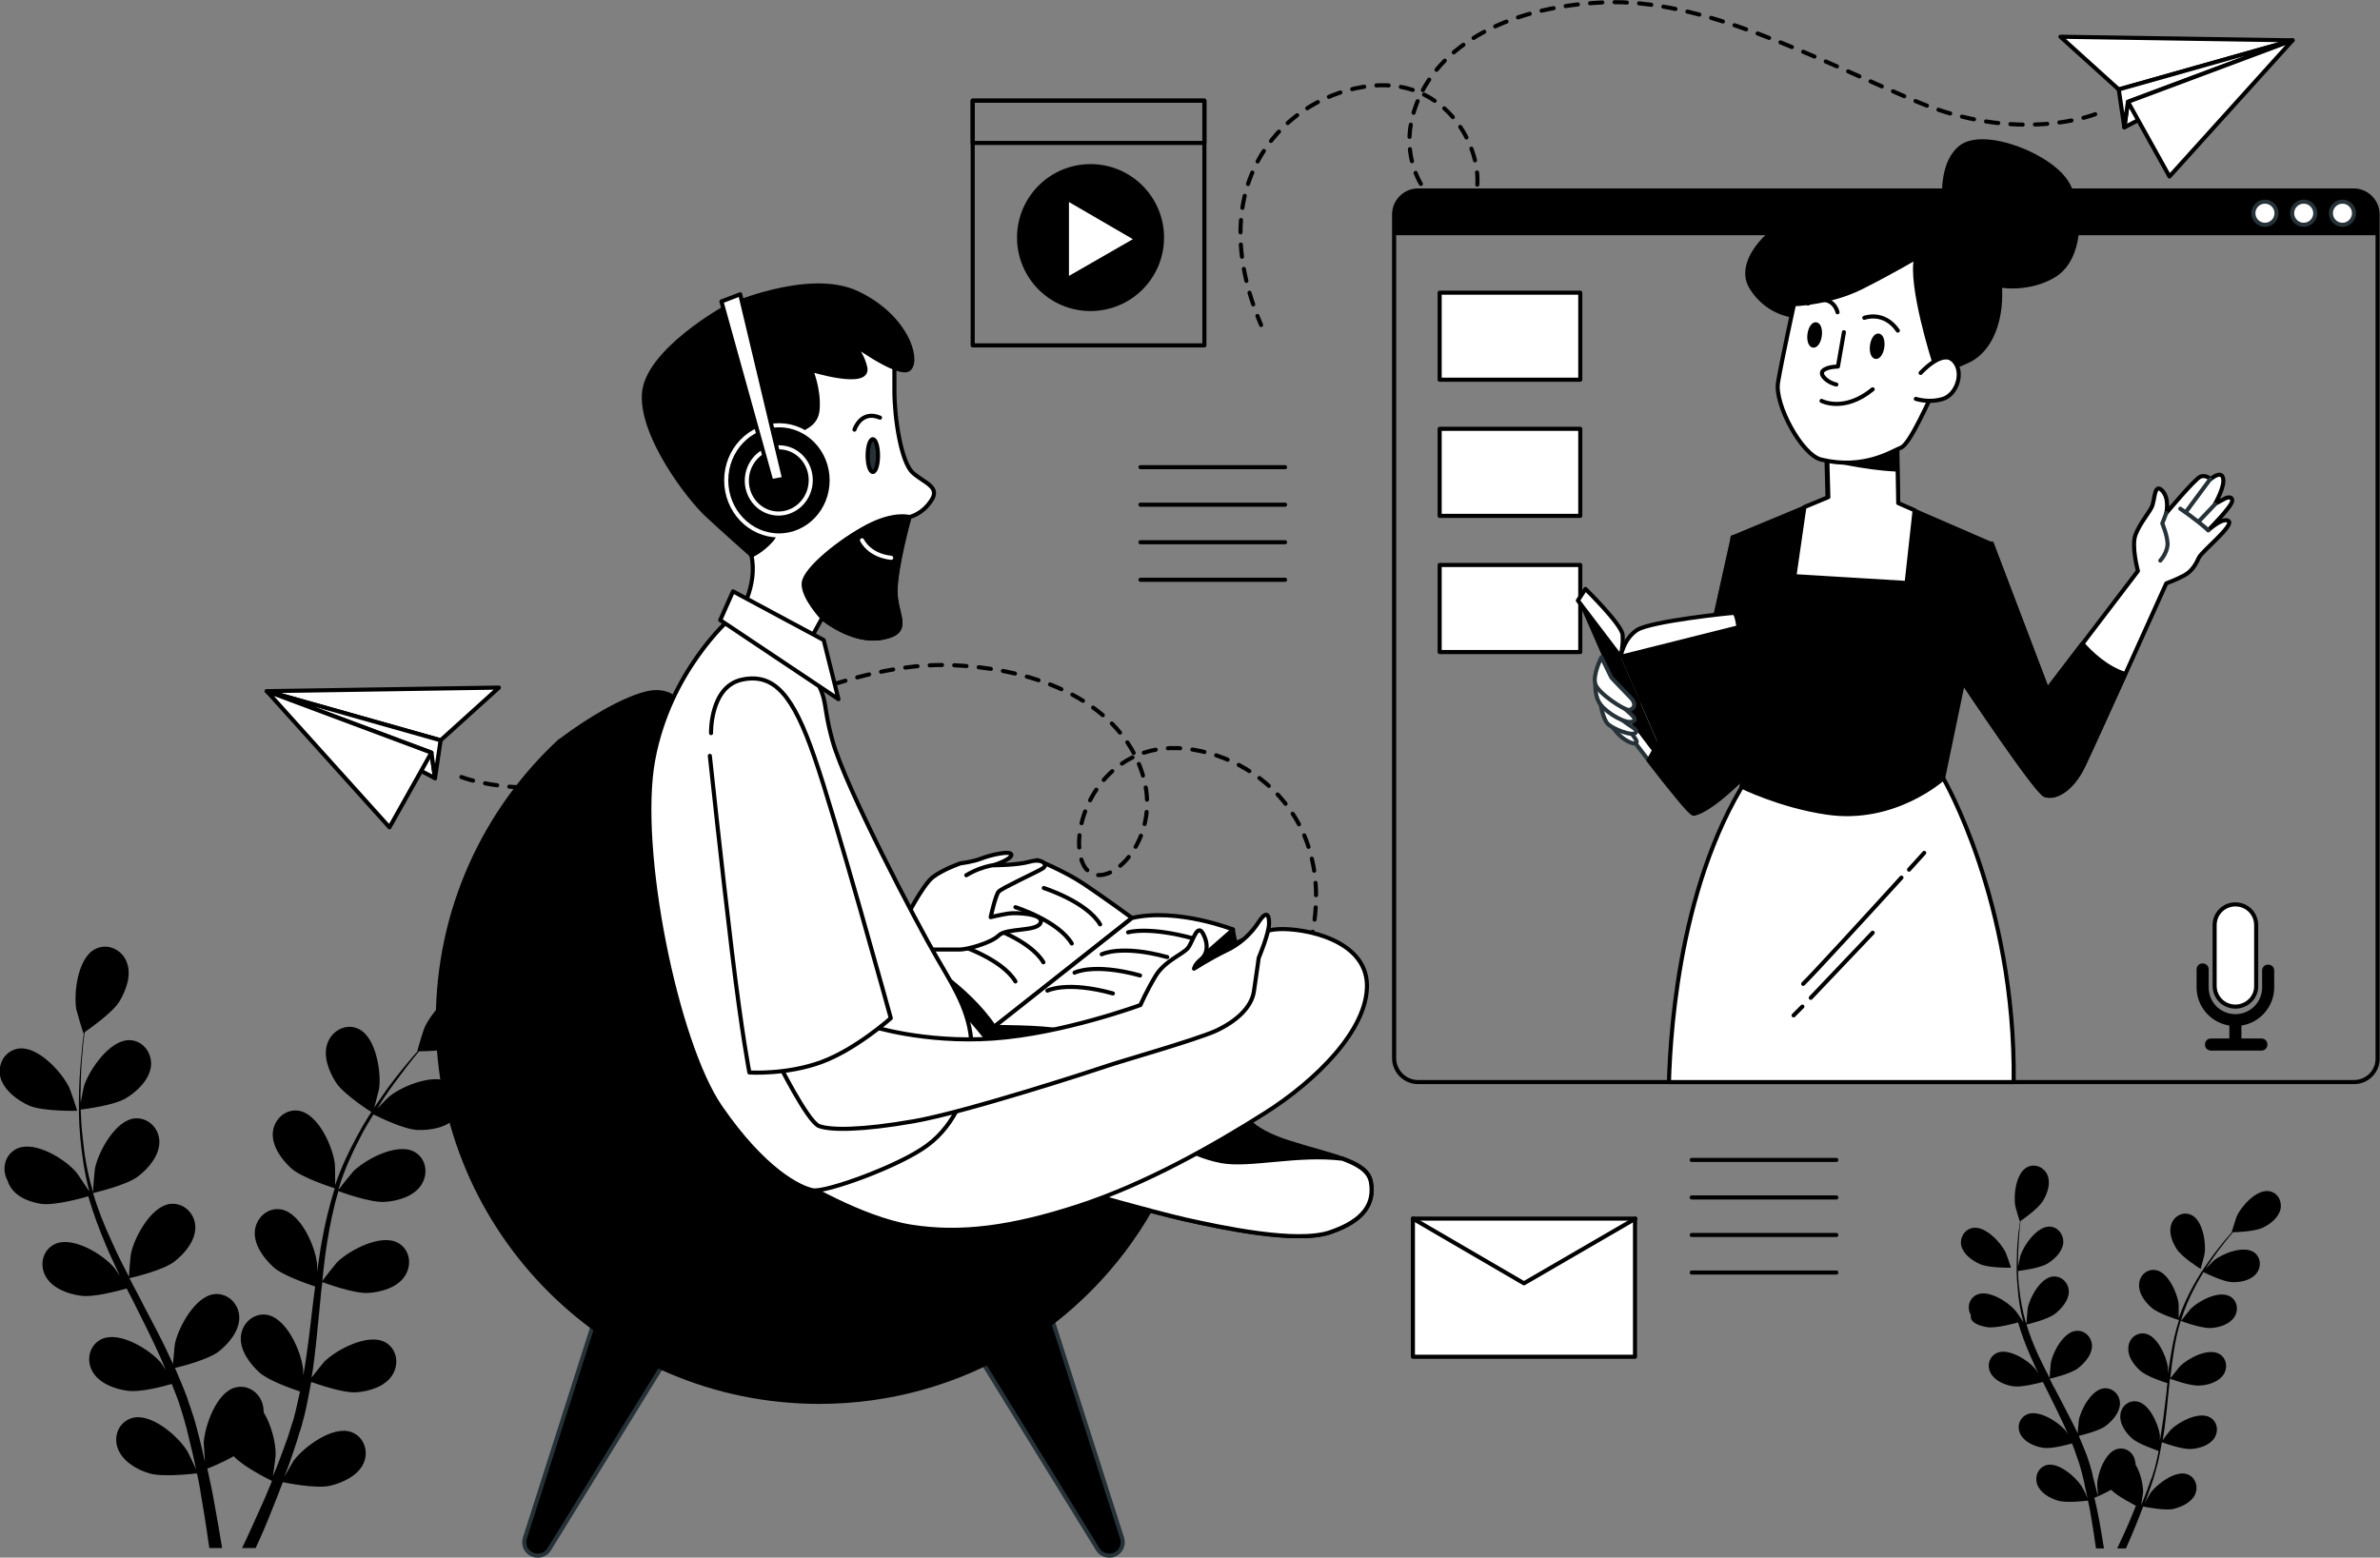 <svg width="582" height="381" viewBox="0 0 582 381" fill="none" xmlns="http://www.w3.org/2000/svg">
<rect x="0" y="0" width="582" height="381" fill="#808080" stroke="none"/>
<g clip-path="url(#clip0_1_283)">
<path d="M65.253 169.063L107.745 181.076L122.007 168.184L65.253 169.063Z" fill="white" stroke="black" stroke-miterlimit="10" stroke-linecap="round" stroke-linejoin="round"/>
<path d="M106.378 190.354L71.504 172.09L105.499 184.103L106.378 190.354Z" fill="white" stroke="black" stroke-miterlimit="10" stroke-linecap="round" stroke-linejoin="round"/>
<path d="M107.745 181.076L106.378 190.354L105.498 184.103L65.253 169.062L107.745 181.076Z" fill="white" stroke="black" stroke-miterlimit="10" stroke-linecap="round" stroke-linejoin="round"/>
<path d="M105.498 184.103L95.242 202.367L65.253 169.062L105.498 184.103Z" fill="white" stroke="black" stroke-miterlimit="10" stroke-linecap="round" stroke-linejoin="round"/>
<path d="M112.825 190.061C112.825 190.061 131.58 197.581 156.782 186.838C181.985 176.094 208.848 161.639 233.074 162.714C257.201 163.788 275.468 173.946 279.766 190.647C284.064 207.25 268.533 220.142 264.723 211.059C261.011 201.976 269.51 180.978 289.925 183.126C310.341 185.275 331.832 206.176 316.789 241.629" stroke="black" stroke-miterlimit="10" stroke-linecap="round" stroke-linejoin="round" stroke-dasharray="3 3"/>
<path d="M145.549 322.4L128.356 376.215C127.673 378.363 129.236 380.512 131.482 380.512C132.655 380.512 133.729 379.926 134.315 378.949L163.132 332.167L145.549 322.4Z" fill="black" stroke="#263238" stroke-miterlimit="10" stroke-linecap="round" stroke-linejoin="round"/>
<path d="M257.201 322.4L274.394 376.215C275.078 378.363 273.515 380.512 271.268 380.512C270.096 380.512 269.021 379.926 268.435 378.949L239.618 332.167L257.201 322.4Z" fill="black" stroke="#263238" stroke-miterlimit="10" stroke-linecap="round" stroke-linejoin="round"/>
<path d="M275.761 290.951C270.486 290.463 262.867 294.272 257.006 294.37C249.973 294.467 243.233 293.002 237.469 288.9C226.626 281.087 218.519 269.269 210.997 258.428C191.949 231.081 169.481 174.922 169.481 174.922C169.384 174.629 169.286 174.336 169.188 174.043C164.304 168.281 161.081 167.5 153.852 170.527C145.549 173.946 136.757 180.783 136.757 180.783V180.685C118.197 197.777 106.573 222.389 106.573 249.638C106.573 301.402 148.577 343.399 200.349 343.399C235.223 343.399 265.7 324.353 281.818 296.03C281.329 292.612 278.594 291.244 275.761 290.951Z" fill="black"/>
<path d="M560.607 9.864L518.115 21.877L503.853 8.985L560.607 9.864Z" fill="white" stroke="black" stroke-miterlimit="10" stroke-linecap="round" stroke-linejoin="round"/>
<path d="M519.482 31.155L554.356 12.892L520.362 24.905L519.482 31.155Z" fill="white" stroke="black" stroke-miterlimit="10" stroke-linecap="round" stroke-linejoin="round"/>
<path d="M518.115 21.877L519.482 31.156L520.362 24.905L560.607 9.864L518.115 21.877Z" fill="white" stroke="black" stroke-miterlimit="10" stroke-linecap="round" stroke-linejoin="round"/>
<path d="M520.362 24.905L530.521 43.169L560.607 9.864L520.362 24.905Z" fill="white" stroke="black" stroke-miterlimit="10" stroke-linecap="round" stroke-linejoin="round"/>
<path d="M512.351 27.933C512.351 27.933 493.596 35.453 468.394 24.71C443.191 13.966 416.328 -0.488 392.103 0.586C367.975 1.66 349.708 11.818 345.41 28.519C341.112 45.122 356.643 58.014 360.453 48.931C364.165 39.848 355.667 18.85 335.251 20.998C314.835 23.147 293.344 44.048 308.388 79.501" stroke="black" stroke-miterlimit="10" stroke-linecap="round" stroke-linejoin="round" stroke-dasharray="3 3"/>
<path d="M303.797 271.906C303.797 271.906 304.676 276.203 315.421 279.524C326.166 282.942 334.469 284.017 335.251 289.193C336.13 294.272 333.59 298.569 325.287 301.401C317.082 304.234 298.619 300.229 289.828 298.276C281.036 296.323 264.332 291.439 264.332 291.439C264.332 291.439 300.378 276.203 303.797 271.906Z" fill="black" stroke="black" stroke-miterlimit="10" stroke-linecap="round" stroke-linejoin="round"/>
<path d="M335.251 289.193C334.762 286.458 332.223 284.896 328.315 283.431C317.375 282.063 305.555 285.286 298.717 284.017C294.126 283.138 290.902 281.477 288.949 280.305C277.715 285.677 264.332 291.439 264.332 291.439C264.332 291.439 281.036 296.225 289.828 298.276C298.619 300.229 317.082 304.234 325.287 301.401C333.59 298.569 336.13 294.369 335.251 289.193Z" fill="white" stroke="black" stroke-miterlimit="10" stroke-linecap="round" stroke-linejoin="round"/>
<path d="M195.172 288.705C195.172 288.705 210.509 298.081 222.719 300.034C234.93 301.988 247.433 300.327 263.844 294.955C280.255 289.584 296.763 280.208 309.267 272.297C321.77 264.386 334.469 251.884 334.274 240.848C333.981 229.811 318.938 226.979 312.686 227.272C306.434 227.565 302.429 231.765 286.311 236.648C270.193 241.434 249.191 242.02 240.107 240.359C231.022 238.699 221.058 237.234 221.058 237.234C221.058 237.234 226.431 248.857 223.012 260.772C219.593 272.687 213.341 278.059 209.727 279.524C205.917 280.696 195.172 288.705 195.172 288.705Z" fill="white" stroke="black" stroke-miterlimit="10" stroke-linecap="round" stroke-linejoin="round"/>
<path d="M224.087 234.206V237.331C224.087 237.331 228.092 241.043 232.585 244.656C237.079 248.368 242.256 255.4 242.256 255.4C242.256 255.4 252.22 255.107 259.253 255.693C266.384 256.279 272.831 258.525 272.831 258.525L302.331 231.862L301.452 227.369L278.79 229.616L253.294 216.528L231.413 234.401L224.087 234.206Z" fill="black" stroke="black" stroke-miterlimit="10" stroke-linecap="round" stroke-linejoin="round"/>
<path d="M276.836 224.537C276.836 224.537 270.291 219.751 265.211 216.333C260.132 212.914 253.587 210.375 253.587 210.375L224.087 234.206C224.087 234.206 236.297 241.043 243.135 251.2L276.836 224.537Z" fill="white" stroke="black" stroke-miterlimit="10" stroke-linecap="round" stroke-linejoin="round"/>
<path d="M276.836 224.536L243.037 251.199C243.037 251.199 254.955 251.199 258.96 252.078C262.965 252.957 271.463 253.739 271.463 253.739L301.55 227.369C301.55 227.369 287.874 221.997 276.836 224.536Z" fill="white" stroke="black" stroke-miterlimit="10" stroke-linecap="round" stroke-linejoin="round"/>
<path d="M255.248 217.212C255.248 217.212 265.7 220.533 269.021 226.1" stroke="black" stroke-miterlimit="10" stroke-linecap="round" stroke-linejoin="round"/>
<path d="M248.312 221.899C248.312 221.899 258.764 225.22 262.086 230.787" stroke="black" stroke-miterlimit="10" stroke-linecap="round" stroke-linejoin="round"/>
<path d="M241.377 226.49C241.377 226.49 251.829 229.811 255.15 235.378" stroke="black" stroke-miterlimit="10" stroke-linecap="round" stroke-linejoin="round"/>
<path d="M234.539 231.178C234.539 231.178 244.991 234.498 248.312 240.065" stroke="black" stroke-miterlimit="10" stroke-linecap="round" stroke-linejoin="round"/>
<path d="M275.859 228.053C275.859 228.053 280.743 226.49 292.075 229.615" stroke="black" stroke-miterlimit="10" stroke-linecap="round" stroke-linejoin="round"/>
<path d="M269.412 233.424C269.412 233.424 274.101 230.983 285.432 234.108" stroke="black" stroke-miterlimit="10" stroke-linecap="round" stroke-linejoin="round"/>
<path d="M262.769 237.918C262.769 237.918 267.458 235.476 278.79 238.601" stroke="black" stroke-miterlimit="10" stroke-linecap="round" stroke-linejoin="round"/>
<path d="M256.127 242.312C256.127 242.312 260.816 239.87 272.147 242.996" stroke="black" stroke-miterlimit="10" stroke-linecap="round" stroke-linejoin="round"/>
<path d="M226.626 232.253C226.626 232.253 233.464 232.253 234.832 232.253C236.297 232.253 242.158 230.788 244.209 228.834C246.163 226.881 253.587 227.955 254.466 225.709C255.345 223.463 248.508 223.17 246.554 223.463C244.6 223.756 242.256 224.342 242.256 224.342C242.256 224.342 243.428 218.97 244.209 218.091C244.991 217.212 253.587 213.305 254.955 212.426C256.42 211.547 254.955 209.887 251.829 210.766C248.703 211.645 243.037 211.645 243.037 211.645C243.037 211.645 247.335 210.18 247.335 209.105C247.335 207.933 242.256 209.105 240.009 209.984C237.762 210.863 234.93 211.156 234.93 211.156C234.93 211.156 230.631 212.621 228.092 214.575C225.552 216.528 220.961 225.611 220.961 225.611L226.626 232.253Z" fill="white" stroke="black" stroke-miterlimit="10" stroke-linecap="round" stroke-linejoin="round"/>
<path d="M244.503 211.449C244.503 211.449 240.693 211.449 236.297 214.086" stroke="black" stroke-miterlimit="10" stroke-linecap="round" stroke-linejoin="round"/>
<path d="M218.714 87.901C218.714 87.901 218.714 88.78 218.714 95.519C218.714 102.355 220.375 113.099 223.207 115.638C226.04 118.177 230.045 119.056 227.701 122.475C225.454 125.893 222.328 126.479 222.328 126.479C222.328 126.479 218.909 138.688 218.909 144.645C218.909 150.603 223.207 154.607 215.783 155.975C208.457 157.44 201.033 151.189 201.033 151.189L196.54 159.393L180.617 150.603C180.617 150.603 185.404 143.278 183.743 135.855C182.083 128.433 171.24 116.322 170.458 110.657C169.579 104.992 165.672 93.37 178.664 85.947C191.753 78.622 195.661 77.157 202.498 77.157C209.336 77.157 218.128 83.603 218.714 87.901Z" fill="white" stroke="black" stroke-miterlimit="10" stroke-linecap="round" stroke-linejoin="round"/>
<path d="M177.589 75.106C177.589 75.106 158.052 85.85 157.466 96.398C156.88 106.848 168.505 121.889 172.803 125.893C177.101 129.898 183.841 135.855 183.841 135.855C183.841 135.855 186.381 134.683 188.627 132.144C190.874 129.605 190.874 123.94 189.213 121.401C187.553 118.861 184.134 113.489 186.381 111.731C188.627 110.071 191.46 108.899 193.512 111.438C195.465 113.978 196.051 117.396 196.051 117.396C196.051 117.396 199.177 114.857 198.884 112.903C198.591 110.95 195.465 107.825 195.465 106.067C195.465 104.406 199.763 104.602 199.959 99.816C200.252 95.03 198.298 90.44 198.298 90.44C198.298 90.44 212.755 94.933 211.583 89.854C210.411 84.775 206.504 82.529 206.504 82.529C206.504 82.529 220.082 92.784 222.426 90.147C224.673 87.608 221.547 77.353 209.629 71.688C197.712 66.023 177.589 75.106 177.589 75.106Z" fill="black" stroke="black" stroke-miterlimit="10" stroke-linecap="round" stroke-linejoin="round"/>
<path d="M213.439 115.443C214.14 115.443 214.709 113.65 214.709 111.439C214.709 109.227 214.14 107.435 213.439 107.435C212.738 107.435 212.169 109.227 212.169 111.439C212.169 113.65 212.738 115.443 213.439 115.443Z" fill="#263238" stroke="black" stroke-miterlimit="10"/>
<path d="M215.881 155.975C223.207 154.51 219.007 150.603 219.007 144.645C219.007 138.688 222.426 126.479 222.426 126.479C222.426 126.479 218.714 125.307 212.169 128.725C205.624 132.144 196.833 139.176 196.54 142.594C196.247 146.013 201.033 151.091 201.033 151.091C201.033 151.091 201.131 151.189 201.326 151.287C202.792 152.459 209.336 157.244 215.881 155.975Z" fill="black" stroke="black" stroke-miterlimit="10" stroke-linecap="round" stroke-linejoin="round"/>
<path d="M210.802 132.144C210.802 132.144 212.462 135.855 217.933 136.441" stroke="white" stroke-miterlimit="10" stroke-linecap="round" stroke-linejoin="round"/>
<path d="M208.946 105.09C208.946 105.09 210.509 100.207 215.197 102.16" stroke="black" stroke-miterlimit="10" stroke-linecap="round" stroke-linejoin="round"/>
<path d="M196.931 118.666C196.931 118.666 194.684 111.145 192.242 109.778C189.8 108.411 184.427 111.145 184.427 115.345C184.427 119.545 189.311 126.87 191.949 128.237C194.586 129.604 196.442 127.749 196.442 127.749" fill="white"/>
<path d="M196.931 118.666C196.931 118.666 194.684 111.145 192.242 109.778C189.8 108.411 184.427 111.145 184.427 115.345C184.427 119.545 189.311 126.87 191.949 128.237C194.586 129.604 196.442 127.749 196.442 127.749" stroke="black" stroke-miterlimit="10" stroke-linecap="round" stroke-linejoin="round"/>
<path d="M190.483 130.972C197.605 130.972 203.378 124.937 203.378 117.494C203.378 110.05 197.605 104.016 190.483 104.016C183.362 104.016 177.589 110.05 177.589 117.494C177.589 124.937 183.362 130.972 190.483 130.972Z" fill="black" stroke="white" stroke-miterlimit="10"/>
<path d="M198.208 118.375C198.7 113.926 195.621 109.934 191.332 109.46C187.042 108.985 183.166 112.208 182.674 116.658C182.182 121.108 185.26 125.099 189.55 125.574C193.839 126.048 197.716 122.825 198.208 118.375Z" fill="black" stroke="white" stroke-miterlimit="10" stroke-linecap="round" stroke-linejoin="round"/>
<path d="M188.627 117.689L176.417 73.739L181.008 71.981L191.753 117.103L188.627 117.689Z" fill="white" stroke="black" stroke-miterlimit="10" stroke-linecap="round" stroke-linejoin="round"/>
<path d="M178.468 151.384C178.468 151.384 163.718 164.179 159.713 185.958C155.708 207.738 165.379 255.107 176.124 270.734C186.869 286.36 195.661 290.56 198.786 291.146C201.912 291.732 220.082 285.188 226.822 280.11C233.66 275.031 237.274 266.241 237.567 257.451C237.86 248.661 233.855 242.41 229.068 234.206C224.282 226.002 206.699 192.502 203.573 181.173C200.447 169.843 203.573 171.797 195.661 160.174C187.748 148.552 178.468 151.384 178.468 151.384Z" fill="white" stroke="black" stroke-miterlimit="10" stroke-linecap="round" stroke-linejoin="round"/>
<path d="M212.755 250.908C212.755 250.908 225.845 255.205 242.842 254.033C259.839 252.861 278.887 245.829 278.887 245.829C278.887 245.829 280.352 242.411 282.599 238.699C284.846 234.988 289.437 233.328 290.512 231.863C291.684 230.398 292.758 225.612 294.224 228.444C295.689 231.277 295.103 233.523 293.637 234.695C292.172 235.867 291.977 236.941 291.977 236.941C291.977 236.941 295.982 234.402 299.596 232.644C303.308 230.984 306.141 228.151 307.802 225.514C309.462 222.975 310.341 223.268 310.341 225.807C310.341 228.347 307.802 234.304 307.802 234.304C307.802 234.304 307.216 238.602 306.629 242.508C306.043 246.415 302.331 249.833 297.252 252.178C292.172 254.424 274.296 259.503 270.877 260.675C267.458 261.847 236.297 272.004 223.501 274.25C210.704 276.497 203.085 276.497 200.252 275.422C197.419 274.25 189.995 259.307 189.995 259.307C189.995 259.307 205.917 257.745 212.755 250.908Z" fill="white" stroke="black" stroke-miterlimit="10" stroke-linecap="round" stroke-linejoin="round"/>
<path d="M173.584 184.884C173.584 184.884 176.417 211.548 178.957 232.546C181.496 253.544 183.255 262.335 183.255 262.335C183.255 262.335 192.339 262.921 200.838 259.795C209.336 256.67 217.835 249.052 217.835 249.052C217.835 249.052 204.257 199.73 199.08 184.982C194 170.234 189.409 164.57 181.496 166.23C173.584 167.89 173.877 179.317 173.877 179.317" fill="white"/>
<path d="M173.584 184.884C173.584 184.884 176.417 211.548 178.957 232.546C181.496 253.544 183.255 262.335 183.255 262.335C183.255 262.335 192.339 262.921 200.838 259.795C209.336 256.67 217.835 249.052 217.835 249.052C217.835 249.052 204.257 199.73 199.08 184.982C194 170.234 189.409 164.57 181.496 166.23C173.584 167.89 173.877 179.317 173.877 179.317" stroke="black" stroke-miterlimit="10" stroke-linecap="round" stroke-linejoin="round"/>
<path d="M179.25 144.646L201.424 156.561L205.038 171.016L176.124 151.678L179.25 144.646Z" fill="white" stroke="black" stroke-miterlimit="10" stroke-linecap="round" stroke-linejoin="round"/>
<path d="M7.131 270.441C10.55 271.906 18.853 271.711 18.853 271.711C18.951 271.711 17.095 266.241 16.899 265.948C15.043 262.139 9.28 255.888 4.591 256.474C1.172 256.963 -0.684 260.283 0.098 263.506C0.977 266.73 4.298 269.171 7.131 270.441Z" fill="black"/>
<path d="M10.061 294.467C13.578 294.956 21.002 292.807 21.588 292.612C22.76 296.714 24.323 300.913 26.082 305.015C27.058 307.359 28.231 309.703 29.305 312.047C28.621 311.071 28.035 310.192 27.938 310.094C25.202 306.871 17.974 302.378 13.578 304.234C10.452 305.601 9.573 309.313 11.136 312.145C12.699 315.075 16.606 316.54 19.732 316.931C22.858 317.419 29.207 315.661 30.966 315.173C31.454 316.052 31.845 316.931 32.333 317.81C34.482 322.107 36.631 326.307 38.585 330.604C39.269 332.069 39.953 333.632 40.539 335.097C39.953 334.218 39.464 333.436 39.367 333.339C36.631 330.116 29.403 325.623 25.007 327.479C21.881 328.846 21.002 332.557 22.565 335.39C24.128 338.32 28.035 339.785 31.161 340.176C34.189 340.664 40.05 339.101 42.004 338.515C42.59 340.078 43.274 341.641 43.762 343.106C44.055 344.18 44.446 345.157 44.739 346.231C45.032 347.305 45.325 348.38 45.618 349.356C46.107 351.407 46.595 353.458 47.084 355.412C47.377 356.779 47.67 358.146 47.963 359.416C47.279 357.951 45.911 355.021 45.716 354.826C43.469 351.212 37.022 345.645 32.431 346.817C29.11 347.696 27.645 351.212 28.817 354.337C29.989 357.463 33.505 359.514 36.534 360.393C39.855 361.369 47.181 360.49 48.158 360.393C48.647 362.541 49.037 364.69 49.33 366.741C50.112 371.234 50.698 375.238 51.186 378.656H54.312C53.726 375.14 53.042 370.941 52.163 366.253C51.772 364.006 51.186 361.662 50.698 359.221C51.284 359.025 54.41 357.756 57.145 356.193C59.587 358.83 65.741 361.858 66.523 362.248C65.644 364.299 64.862 366.35 63.983 368.206C62.225 372.113 60.662 375.629 59.196 378.656H62.518C63.788 375.922 65.155 372.796 66.523 369.28C67.402 367.132 68.281 364.885 69.16 362.541C70.039 362.737 77.365 364.202 80.687 363.42C83.715 362.737 87.525 360.979 88.892 357.951C90.26 355.021 88.99 351.31 85.766 350.235C81.273 348.77 74.435 353.849 71.895 357.17C71.7 357.365 70.43 359.709 69.551 361.174C69.942 360.197 70.235 359.318 70.625 358.342C71.309 356.388 71.993 354.435 72.677 352.286C72.97 351.212 73.263 350.235 73.654 349.161C73.947 348.087 74.24 347.012 74.533 345.84C75.119 343.301 75.607 340.664 76.096 338.027C77.756 338.613 83.91 340.762 87.036 340.566C90.162 340.371 94.167 339.199 95.925 336.366C97.684 333.632 97.098 329.823 94.07 328.26C89.869 326.111 82.347 330.116 79.319 333.046C79.124 333.241 77.268 335.585 76.193 336.953C76.486 335.39 76.682 333.729 76.877 332.167C77.463 327.479 77.854 322.693 78.342 318.005C78.44 316.54 78.635 315.075 78.831 313.61C79.417 313.805 86.645 316.54 90.162 316.247C93.288 316.052 97.293 314.88 99.051 312.047C100.81 309.313 100.224 305.504 97.195 303.941C92.995 301.792 85.473 305.797 82.445 308.727C82.25 308.922 79.515 312.34 78.831 313.317C79.124 310.094 79.515 306.969 80.003 303.843C80.687 299.546 81.566 295.346 82.738 291.342C83.031 291.44 90.553 294.272 94.167 293.979C97.293 293.784 101.298 292.612 103.056 289.779C104.815 287.045 104.229 283.236 101.2 281.673C97 279.524 89.478 283.529 86.45 286.459C86.255 286.654 83.227 290.365 82.738 291.049C82.836 290.854 82.836 290.561 82.933 290.365C84.203 286.166 86.059 282.161 87.915 278.547C88.99 276.399 90.162 274.445 91.334 272.59C92.702 273.273 98.856 276.301 102.177 276.399C105.303 276.496 109.406 275.813 111.457 273.273C113.509 270.734 113.313 266.925 110.48 264.972C106.573 262.335 98.661 265.46 95.339 268.097C95.144 268.195 93.483 269.855 92.311 271.125C92.8 270.246 93.386 269.367 93.874 268.585C95.828 265.655 97.879 263.018 99.638 260.674C100.614 259.405 101.591 258.233 102.47 257.158C104.131 257.158 110.773 256.963 113.704 255.596C116.537 254.228 119.858 251.787 120.542 248.466C121.226 245.243 119.272 241.922 115.853 241.532C111.164 241.043 105.596 247.489 103.838 251.298C103.642 251.591 101.982 257.061 102.08 257.061H102.177C101.298 258.037 100.321 259.209 99.344 260.381C97.488 262.628 95.437 265.167 93.386 268.195C91.334 271.125 89.185 274.348 87.232 278.059C85.278 281.673 83.422 285.58 81.957 289.877C81.957 289.877 81.957 289.975 81.957 290.072C81.957 288.705 81.957 284.798 81.859 284.505C81.273 280.305 77.854 272.59 73.165 271.711C69.844 271.125 67.011 273.762 66.718 276.985C66.425 280.306 68.867 283.626 71.212 285.775C73.849 288.119 81.273 290.463 81.859 290.658C80.589 294.76 79.515 299.058 78.733 303.453C78.245 305.992 77.952 308.531 77.561 311.071C77.561 309.899 77.561 308.824 77.463 308.629C76.877 304.429 73.458 296.714 68.769 295.835C65.448 295.249 62.615 297.886 62.322 301.109C62.029 304.429 64.471 307.75 66.816 309.899C69.16 312.047 75.412 314.098 77.073 314.684C76.975 315.661 76.779 316.638 76.682 317.614C76.096 322.4 75.607 327.088 74.923 331.678C74.728 333.339 74.435 334.901 74.142 336.464C74.142 335.39 74.142 334.511 74.044 334.413C73.458 330.213 70.039 322.498 65.35 321.619C62.029 321.033 59.196 323.67 58.903 326.893C58.61 330.213 61.052 333.534 63.397 335.683C65.644 337.734 71.407 339.687 73.361 340.371C72.97 342.031 72.677 343.594 72.286 345.157C71.993 346.231 71.798 347.305 71.407 348.282C71.114 349.356 70.723 350.333 70.43 351.407C69.746 353.361 68.965 355.412 68.281 357.267C67.793 358.537 67.304 359.807 66.718 361.076C67.011 359.416 67.402 356.291 67.402 355.998C67.499 353.165 66.425 348.673 64.471 345.45C64.471 345.059 64.471 344.668 64.374 344.18C63.885 340.957 60.857 338.515 57.536 339.394C52.945 340.566 50.112 348.673 49.819 352.872C49.819 353.165 50.014 355.802 50.112 357.56C49.916 356.584 49.623 355.607 49.428 354.533C48.94 352.482 48.451 350.528 47.865 348.38C47.572 347.305 47.279 346.329 46.888 345.254C46.595 344.18 46.107 343.106 45.814 342.031C44.934 339.59 43.86 337.148 42.785 334.608C44.544 334.218 50.796 332.557 53.335 330.702C55.875 328.748 58.513 325.623 58.513 322.302C58.513 319.079 55.875 316.247 52.456 316.54C47.767 317.028 43.665 324.549 42.785 328.651C42.688 328.944 42.492 331.971 42.297 333.632C41.613 332.167 40.929 330.702 40.246 329.237C38.194 325.037 35.85 320.837 33.701 316.54C33.017 315.27 32.333 314.001 31.649 312.633C32.236 312.536 39.757 310.778 42.59 308.629C45.13 306.676 47.767 303.55 47.767 300.23C47.767 297.007 45.13 294.174 41.711 294.467C37.022 294.956 32.919 302.476 32.04 306.578C31.943 306.871 31.552 311.266 31.552 312.34C30.087 309.508 28.621 306.676 27.352 303.746C25.495 299.741 23.933 295.835 22.76 291.83C23.053 291.733 30.868 289.975 33.799 287.728C36.338 285.775 38.976 282.65 38.976 279.329C38.976 276.106 36.338 273.273 32.919 273.566C28.231 274.055 24.128 281.575 23.249 285.677C23.151 285.97 22.76 290.658 22.76 291.537C22.663 291.342 22.565 291.049 22.565 290.854C21.295 286.556 20.611 282.357 20.221 278.254C19.927 275.91 19.83 273.664 19.732 271.418C21.197 271.222 28.035 270.343 30.868 268.585C33.603 266.925 36.534 264.093 36.925 260.772C37.218 257.549 34.971 254.424 31.552 254.424C26.863 254.424 21.979 261.456 20.611 265.46C20.514 265.655 20.025 267.999 19.732 269.66C19.732 268.683 19.634 267.609 19.732 266.73C19.732 263.116 19.927 259.893 20.221 256.963C20.318 255.303 20.514 253.838 20.709 252.47C22.076 251.494 27.547 247.685 29.207 244.95C30.868 242.215 32.236 238.406 30.966 235.281C29.794 232.253 26.277 230.593 23.249 232.156C19.048 234.304 17.974 242.801 18.658 246.903C18.755 247.294 20.318 252.763 20.416 252.763C20.416 252.763 20.514 252.763 20.514 252.666C20.318 254.033 20.123 255.4 20.025 256.963C19.732 259.893 19.439 263.116 19.341 266.73C19.244 270.343 19.244 274.25 19.634 278.352C20.025 282.454 20.611 286.752 21.784 291.147C21.784 291.244 21.784 291.244 21.784 291.342C21.002 290.17 18.853 286.947 18.658 286.752C15.922 283.529 8.694 279.036 4.298 280.892C1.172 282.259 0.293 285.97 1.856 288.803C3.028 292.514 6.936 293.979 10.061 294.467Z" fill="black"/>
<path d="M91.139 272.199C91.237 272.199 92.604 266.73 92.702 266.339C93.288 262.14 91.92 253.74 87.72 251.689C84.692 250.224 81.273 251.982 80.101 255.108C78.928 258.233 80.394 262.042 82.152 264.777C84.106 267.804 91.041 272.199 91.139 272.199Z" fill="black"/>
<path d="M484.219 309.215C486.368 310.192 491.74 310.094 491.74 310.094C491.838 310.094 490.568 306.578 490.47 306.383C489.298 303.941 485.586 299.937 482.558 300.327C480.409 300.62 479.139 302.769 479.627 304.82C480.213 306.871 482.363 308.434 484.219 309.215Z" fill="black"/>
<path d="M486.075 324.646C488.321 324.939 493.108 323.572 493.498 323.474C494.28 326.111 495.257 328.846 496.429 331.483C497.113 333.046 497.797 334.511 498.48 335.976C498.09 335.292 497.699 334.804 497.601 334.706C495.843 332.655 491.154 329.725 488.419 330.897C486.368 331.776 485.781 334.12 486.856 335.976C487.93 337.831 490.373 338.808 492.326 339.101C494.378 339.394 498.48 338.32 499.555 338.027C499.848 338.613 500.141 339.199 500.434 339.785C501.802 342.519 503.169 345.254 504.439 347.989C504.927 348.965 505.318 349.942 505.709 350.821C505.318 350.235 505.025 349.747 504.927 349.747C503.169 347.696 498.48 344.766 495.745 345.938C493.694 346.817 493.108 349.161 494.182 351.016C495.257 352.872 497.699 353.849 499.653 354.142C501.606 354.435 505.318 353.458 506.686 353.067C507.077 354.044 507.467 355.021 507.76 355.998C507.956 356.681 508.249 357.267 508.444 357.951C508.639 358.635 508.835 359.318 509.03 360.002C509.323 361.272 509.714 362.639 509.909 363.909C510.105 364.788 510.3 365.667 510.495 366.448C510.105 365.471 509.128 363.616 509.03 363.518C507.565 361.272 503.462 357.658 500.532 358.342C498.383 358.928 497.504 361.174 498.187 363.127C498.969 365.178 501.215 366.448 503.169 367.034C505.318 367.718 510.007 367.132 510.593 367.034C510.886 368.401 511.179 369.769 511.375 371.136C511.863 373.968 512.254 376.605 512.547 378.754H514.5C514.11 376.508 513.719 373.773 513.133 370.843C512.84 369.378 512.547 367.913 512.156 366.35C512.547 366.253 514.5 365.374 516.259 364.397C517.822 366.057 521.827 368.011 522.315 368.304C521.729 369.671 521.241 370.941 520.752 372.113C519.678 374.652 518.603 376.898 517.724 378.754H519.873C520.655 376.996 521.534 374.945 522.413 372.796C522.999 371.429 523.487 369.964 524.073 368.499C524.66 368.597 529.348 369.573 531.497 369.085C533.451 368.597 535.893 367.522 536.772 365.569C537.652 363.616 536.87 361.272 534.819 360.588C531.986 359.611 527.59 362.932 525.93 365.081C525.832 365.178 524.953 366.741 524.464 367.718C524.66 367.132 524.953 366.546 525.148 365.862C525.636 364.592 526.027 363.323 526.516 361.955C526.711 361.272 526.906 360.588 527.102 359.904C527.297 359.221 527.492 358.537 527.688 357.756C528.079 356.095 528.372 354.435 528.665 352.775C529.739 353.165 533.647 354.533 535.698 354.435C537.749 354.337 540.289 353.556 541.461 351.798C542.633 350.04 542.243 347.598 540.289 346.621C537.554 345.254 532.767 347.793 530.814 349.747C530.716 349.844 529.446 351.407 528.86 352.286C529.055 351.309 529.153 350.235 529.348 349.161C529.739 346.133 530.032 343.105 530.325 340.078C530.423 339.101 530.521 338.222 530.618 337.245C531.009 337.343 535.6 339.101 537.945 338.906C539.996 338.808 542.536 338.027 543.708 336.269C544.88 334.511 544.489 332.069 542.536 331.092C539.801 329.725 535.014 332.264 533.06 334.218C532.963 334.315 531.204 336.562 530.716 337.148C530.911 335.097 531.204 333.046 531.497 331.092C531.888 328.358 532.474 325.623 533.256 323.084C533.451 323.181 538.238 324.939 540.582 324.842C542.633 324.744 545.173 323.963 546.345 322.205C547.518 320.447 547.127 318.005 545.173 317.028C542.438 315.661 537.652 318.2 535.698 320.154C535.503 320.349 533.647 322.693 533.353 323.084C533.353 322.888 533.451 322.791 533.451 322.595C534.33 319.861 535.405 317.321 536.675 314.977C537.359 313.61 538.14 312.34 538.824 311.168C539.703 311.559 543.61 313.512 545.759 313.61C547.811 313.708 550.35 313.219 551.718 311.559C553.086 309.899 552.89 307.457 551.132 306.285C548.592 304.625 543.513 306.578 541.364 308.336C541.266 308.434 540.191 309.508 539.41 310.289C539.801 309.703 540.094 309.215 540.484 308.727C541.754 306.773 543.024 305.113 544.196 303.648C544.88 302.769 545.466 302.085 546.052 301.402C547.127 301.402 551.425 301.206 553.281 300.327C555.137 299.448 557.188 297.885 557.677 295.737C558.067 293.686 556.895 291.537 554.649 291.342C551.62 291.049 548.006 295.151 546.932 297.593C546.834 297.788 545.759 301.304 545.759 301.304H545.857C545.271 301.988 544.685 302.671 544.001 303.453C542.829 304.918 541.461 306.578 540.191 308.434C538.824 310.289 537.456 312.438 536.186 314.782C534.916 317.126 533.744 319.665 532.767 322.4V322.498C532.767 321.619 532.767 319.079 532.767 318.884C532.377 316.149 530.13 311.168 527.199 310.68C525.05 310.289 523.194 311.95 523.097 314.098C522.901 316.247 524.464 318.396 526.027 319.763C527.688 321.326 532.474 322.791 532.865 322.888C531.986 325.525 531.4 328.26 530.911 331.092C530.618 332.753 530.423 334.315 530.13 335.976C530.13 335.194 530.13 334.511 530.13 334.413C529.739 331.678 527.492 326.697 524.562 326.209C522.413 325.818 520.557 327.479 520.459 329.627C520.264 331.776 521.827 333.925 523.39 335.292C524.953 336.659 528.958 338.027 530.032 338.32C529.935 338.906 529.837 339.589 529.837 340.175C529.446 343.203 529.153 346.231 528.665 349.258C528.469 350.333 528.372 351.309 528.176 352.384C528.176 351.7 528.176 351.114 528.176 351.016C527.785 348.282 525.539 343.301 522.608 342.812C520.459 342.422 518.603 344.082 518.506 346.231C518.31 348.379 519.873 350.528 521.436 351.895C522.901 353.165 526.613 354.435 527.883 354.923C527.688 355.998 527.395 356.974 527.199 358.049C527.004 358.732 526.906 359.416 526.613 360.1C526.418 360.783 526.223 361.467 525.93 362.053C525.441 363.323 525.05 364.592 524.562 365.764C524.269 366.643 523.878 367.425 523.585 368.206C523.78 367.132 524.073 365.081 524.073 364.983C524.073 363.225 523.487 360.295 522.217 358.244C522.217 357.951 522.218 357.756 522.12 357.463C521.827 355.412 519.873 353.849 517.724 354.435C514.794 355.216 512.938 360.393 512.84 363.03C512.84 363.225 512.938 364.885 513.035 366.057C512.84 365.374 512.742 364.788 512.547 364.104C512.254 362.834 511.863 361.565 511.57 360.1C511.375 359.416 511.179 358.732 510.984 358.049C510.788 357.365 510.495 356.681 510.3 355.998C509.714 354.435 509.03 352.872 508.346 351.212C509.519 350.919 513.524 349.942 515.087 348.672C516.65 347.403 518.408 345.449 518.408 343.301C518.408 341.25 516.747 339.394 514.5 339.589C511.472 339.882 508.835 344.766 508.346 347.403C508.346 347.598 508.151 349.551 508.053 350.626C507.663 349.649 507.174 348.77 506.686 347.793C505.318 345.059 503.853 342.324 502.485 339.687C501.997 338.906 501.606 338.027 501.215 337.245C501.606 337.148 506.393 336.073 508.249 334.608C509.812 333.339 511.57 331.385 511.57 329.237C511.57 327.186 509.909 325.33 507.663 325.525C504.634 325.818 501.997 330.702 501.509 333.339C501.509 333.534 501.215 336.366 501.215 337.05C500.239 335.194 499.359 333.436 498.48 331.581C497.308 329.041 496.331 326.502 495.55 323.963C495.745 323.963 500.727 322.791 502.583 321.326C504.146 320.056 505.904 318.103 505.904 315.954C505.904 313.903 504.244 312.047 501.997 312.243C498.969 312.536 496.331 317.419 495.843 320.056C495.843 320.251 495.55 323.279 495.55 323.865C495.55 323.67 495.452 323.572 495.354 323.377C494.573 320.642 494.085 317.907 493.792 315.27C493.596 313.805 493.498 312.34 493.498 310.875C494.475 310.778 498.773 310.192 500.629 309.117C502.388 308.043 504.244 306.285 504.537 304.136C504.732 302.085 503.267 300.034 501.118 300.034C498.09 300.034 494.964 304.527 494.085 307.066C494.085 307.164 493.694 308.727 493.498 309.801C493.498 309.117 493.498 308.531 493.498 307.848C493.498 305.601 493.694 303.453 493.792 301.597C493.889 300.522 493.987 299.546 494.085 298.667C494.964 298.081 498.48 295.541 499.555 293.783C500.629 292.025 501.509 289.584 500.727 287.533C499.946 285.579 497.699 284.505 495.745 285.482C493.01 286.849 492.326 292.318 492.815 294.955C492.815 295.151 493.889 298.764 493.889 298.667C493.889 298.667 493.889 298.667 493.987 298.667C493.889 299.546 493.792 300.425 493.596 301.402C493.401 303.257 493.205 305.406 493.205 307.652C493.108 309.996 493.108 312.438 493.401 315.075C493.596 317.712 493.987 320.447 494.768 323.279V323.377C494.28 322.595 492.912 320.544 492.717 320.447C490.959 318.396 486.27 315.466 483.535 316.638C481.483 317.517 480.897 319.861 481.972 321.716C481.581 323.474 484.023 324.353 486.075 324.646Z" fill="black"/>
<path d="M538.14 310.387C538.14 310.387 539.117 306.871 539.117 306.578C539.508 303.941 538.628 298.471 535.893 297.202C533.94 296.225 531.693 297.397 531.009 299.35C530.228 301.401 531.204 303.843 532.279 305.503C533.549 307.554 538.14 310.387 538.14 310.387Z" fill="black"/>
<path d="M581.512 57.526H340.916V52.447C340.916 49.224 343.554 46.587 346.777 46.587H575.553C578.776 46.587 581.414 49.224 581.414 52.447V57.526H581.512Z" fill="black"/>
<path d="M553.867 54.987C555.432 54.987 556.7 53.719 556.7 52.155C556.7 50.59 555.432 49.322 553.867 49.322C552.303 49.322 551.034 50.59 551.034 52.155C551.034 53.719 552.303 54.987 553.867 54.987Z" fill="white" stroke="#263238" stroke-miterlimit="10" stroke-linecap="round" stroke-linejoin="round"/>
<path d="M563.342 54.987C564.907 54.987 566.175 53.719 566.175 52.155C566.175 50.59 564.907 49.322 563.342 49.322C561.778 49.322 560.51 50.59 560.51 52.155C560.51 53.719 561.778 54.987 563.342 54.987Z" fill="white" stroke="#263238" stroke-miterlimit="10" stroke-linecap="round" stroke-linejoin="round"/>
<path d="M572.818 54.987C574.382 54.987 575.651 53.719 575.651 52.155C575.651 50.59 574.382 49.322 572.818 49.322C571.253 49.322 569.985 50.59 569.985 52.155C569.985 53.719 571.253 54.987 572.818 54.987Z" fill="white" stroke="#263238" stroke-miterlimit="10" stroke-linecap="round" stroke-linejoin="round"/>
<path d="M575.651 264.678H346.777C343.554 264.678 340.916 262.041 340.916 258.818V52.447C340.916 49.224 343.554 46.587 346.777 46.587H575.553C578.776 46.587 581.414 49.224 581.414 52.447V258.818C581.512 262.041 578.874 264.678 575.651 264.678Z" stroke="black" stroke-miterlimit="10" stroke-linecap="round" stroke-linejoin="round"/>
<path d="M386.437 71.59H352.052V92.881H386.437V71.59Z" fill="white" stroke="black" stroke-miterlimit="10" stroke-linecap="round" stroke-linejoin="round"/>
<path d="M386.437 104.895H352.052V126.186H386.437V104.895Z" fill="white" stroke="black" stroke-miterlimit="10" stroke-linecap="round" stroke-linejoin="round"/>
<path d="M386.437 138.199H352.052V159.491H386.437V138.199Z" fill="white" stroke="black" stroke-miterlimit="10" stroke-linecap="round" stroke-linejoin="round"/>
<path d="M475.72 51.666C475.72 51.666 473.766 40.825 479.334 36.137C484.902 31.449 501.802 38.09 505.611 45.025C509.519 51.959 508.639 63.288 502.583 67.195C496.527 71.102 488.419 70.223 487.051 69.148C485.684 67.976 475.72 51.666 475.72 51.666Z" fill="black" stroke="black" stroke-miterlimit="10" stroke-linecap="round" stroke-linejoin="round"/>
<path d="M440.359 77.353C440.359 77.353 432.641 77.646 428.148 70.125C423.752 62.605 436.451 50.201 454.425 48.248C472.399 46.295 482.656 50.494 486.856 60.456C491.056 70.418 489.591 84.58 480.995 88.389C472.399 92.296 469.078 91.417 467.417 88.975C465.756 86.436 460.774 73.446 460.774 73.446C460.774 73.446 455.304 77.06 449.736 78.134C444.168 79.306 440.359 77.353 440.359 77.353Z" fill="black" stroke="black" stroke-miterlimit="10" stroke-linecap="round" stroke-linejoin="round"/>
<path d="M423.752 131.362L412.909 180.196L396.498 167.988L394.349 174.336C394.349 174.336 412.714 199.241 414.082 198.948C419.65 197.971 430.883 185.275 430.883 185.275L423.752 131.362Z" fill="white" stroke="#263238" stroke-miterlimit="10" stroke-linecap="round" stroke-linejoin="round"/>
<path d="M430.883 185.372L423.85 132.339C423.85 132.144 423.557 132.144 423.557 132.339L412.909 180.196L408.318 176.777L403.141 185.958C408.123 192.404 413.495 199.143 414.179 199.046C419.65 197.971 430.883 185.372 430.883 185.372Z" fill="black" stroke="black" stroke-miterlimit="10" stroke-linecap="round" stroke-linejoin="round"/>
<path d="M492.424 264.678C492.912 220.532 475.134 190.255 475.134 190.255L469.566 185.274H430.786C411.151 211.254 408.514 250.907 408.123 264.678H492.424Z" fill="white" stroke="black" stroke-miterlimit="10" stroke-linecap="round" stroke-linejoin="round"/>
<path d="M464.975 214.673C457.062 223.365 443.191 238.504 440.945 240.652" stroke="black" stroke-miterlimit="10" stroke-linecap="round" stroke-linejoin="round"/>
<path d="M470.543 208.617C470.543 208.617 469.078 210.278 466.831 212.719" stroke="black" stroke-miterlimit="10" stroke-linecap="round" stroke-linejoin="round"/>
<path d="M440.749 246.219L438.6 248.367" stroke="black" stroke-miterlimit="10" stroke-linecap="round" stroke-linejoin="round"/>
<path d="M457.942 228.15L442.801 244.07" stroke="black" stroke-miterlimit="10" stroke-linecap="round" stroke-linejoin="round"/>
<path d="M446.708 108.703C446.708 108.703 452.276 109.582 456.086 109.289C459.993 108.996 463.803 105.969 463.803 105.969L464.096 123.158L487.051 133.12L475.134 190.451C475.134 190.451 463.217 201.292 446.61 198.753C435.377 197.092 425.901 192.404 425.901 192.404C425.901 192.404 426.487 169.355 424.534 157.439C422.58 145.524 423.655 131.46 423.655 131.46L446.903 121.791L446.61 110.754V108.703H446.708Z" fill="black" stroke="black" stroke-miterlimit="10" stroke-linecap="round" stroke-linejoin="round"/>
<path d="M468.198 124.819L464.193 123.061L463.9 105.871C463.9 105.871 459.993 108.899 456.183 109.192C452.276 109.485 446.806 108.606 446.806 108.606V110.559L447.099 121.596L441.238 124.037L438.796 140.934L466.245 142.594L468.198 124.819Z" fill="white" stroke="black" stroke-miterlimit="10" stroke-linecap="round" stroke-linejoin="round"/>
<path d="M447.001 112.219C447.001 112.219 455.304 114.466 463.9 114.856L463.803 105.871C463.803 105.871 459.895 108.899 456.086 109.192C453.839 109.387 451.104 109.192 449.15 108.899L447.001 112.219Z" fill="black" stroke="black" stroke-miterlimit="10" stroke-linecap="round" stroke-linejoin="round"/>
<path d="M468.589 62.995C468.589 62.995 463.021 66.316 455.304 70.222C447.587 74.129 438.698 74.422 438.698 74.422C438.698 74.422 435.67 88.291 434.791 93.565C433.911 98.839 440.554 111.243 445.34 112.415C455.793 114.954 462.63 110.364 464.877 109.485C467.124 108.606 471.91 97.472 473.571 94.151C475.232 90.83 472.985 88.584 472.985 88.584C472.985 88.584 466.929 69.636 468.589 62.995Z" fill="white" stroke="black" stroke-miterlimit="10" stroke-linecap="round" stroke-linejoin="round"/>
<path d="M445.006 82.1C445.197 80.656 444.788 79.411 444.093 79.319C443.398 79.227 442.679 80.323 442.488 81.766C442.297 83.21 442.706 84.455 443.401 84.547C444.096 84.639 444.815 83.544 445.006 82.1Z" fill="black" stroke="black" stroke-miterlimit="10"/>
<path d="M460.295 84.859C460.487 83.416 460.078 82.171 459.383 82.079C458.687 81.987 457.969 83.082 457.778 84.526C457.586 85.97 457.995 87.215 458.69 87.307C459.386 87.399 460.104 86.303 460.295 84.859Z" fill="black" stroke="black" stroke-miterlimit="10"/>
<path d="M450.908 81.259L449.443 89.658C449.443 89.658 446.708 89.658 445.731 90.733C444.852 91.807 447.099 93.662 449.052 94.053" stroke="black" stroke-miterlimit="10" stroke-linecap="round" stroke-linejoin="round"/>
<path d="M455.89 77.743C455.89 77.743 460.677 75.887 464.096 80.868" stroke="black" stroke-miterlimit="10" stroke-linecap="round" stroke-linejoin="round"/>
<path d="M449.345 76.376C449.345 76.376 448.271 71.297 442.117 74.227" stroke="black" stroke-miterlimit="10" stroke-linecap="round" stroke-linejoin="round"/>
<path d="M445.438 98.058C445.438 98.058 450.908 100.988 457.942 95.226" stroke="black" stroke-miterlimit="10" stroke-linecap="round" stroke-linejoin="round"/>
<path d="M469.664 91.221C469.664 91.221 474.939 85.361 477.674 88.193C480.409 90.928 478.553 96.495 475.134 97.569C471.715 98.644 468.491 97.569 468.491 97.569" fill="white"/>
<path d="M469.664 91.221C469.664 91.221 474.939 85.361 477.674 88.193C480.409 90.928 478.553 96.495 475.134 97.569C471.715 98.644 468.491 97.569 468.491 97.569" stroke="black" stroke-miterlimit="10" stroke-linecap="round" stroke-linejoin="round"/>
<path d="M487.052 133.023L500.63 168.769L522.804 139.664C522.804 139.664 521.143 133.609 522.218 130.776C523.292 128.042 525.246 125.795 526.125 124.135C527.004 122.475 526.711 118.08 528.665 119.935C530.619 121.889 529.74 125.502 529.74 125.502C529.74 125.502 536.675 117.201 538.043 116.615C539.41 116.029 540.582 117.201 540.582 117.201C540.582 117.201 543.122 114.954 543.611 116.908C544.197 118.861 541.657 123.256 541.657 123.256L544.197 121.889C544.197 121.889 545.857 121.107 545.857 122.475C545.857 123.842 539.996 129.702 539.996 129.702C539.996 129.702 543.611 126.381 544.978 127.456C546.346 128.53 538.629 134.683 537.75 136.343C536.968 138.004 536.089 139.664 534.135 140.738C532.182 141.813 529.74 142.692 529.74 142.692C529.74 142.692 512.547 180.88 509.519 187.228C506.491 193.576 502.29 195.237 500.141 194.455C497.992 193.674 480.214 167.011 480.214 167.011L487.052 133.023Z" fill="white" stroke="black" stroke-miterlimit="10" stroke-linecap="round" stroke-linejoin="round"/>
<path d="M509.226 157.439L500.629 168.671L487.051 132.925L480.116 167.011C480.116 167.011 497.797 193.576 500.043 194.455C502.29 195.334 506.393 193.576 509.421 187.228C510.789 184.298 515.282 174.531 519.678 164.862C515.087 163.397 511.375 159.881 509.226 157.439Z" fill="black" stroke="black" stroke-miterlimit="10" stroke-linecap="round" stroke-linejoin="round"/>
<path d="M529.739 125.502L528.762 128.041C528.762 128.041 530.228 131.46 530.032 133.511C529.739 135.562 528.274 137.124 528.274 137.124" stroke="#263238" stroke-miterlimit="10" stroke-linecap="round" stroke-linejoin="round"/>
<path d="M540.484 117.2L534.623 125.111" stroke="#263238" stroke-miterlimit="10" stroke-linecap="round" stroke-linejoin="round"/>
<path d="M541.657 123.354L537.847 127.358" stroke="#263238" stroke-miterlimit="10" stroke-linecap="round" stroke-linejoin="round"/>
<path d="M533.158 124.428C533.158 124.428 536.968 126.967 539.996 129.702" stroke="#263238" stroke-miterlimit="10" stroke-linecap="round" stroke-linejoin="round"/>
<path d="M396.303 160.663L409.197 190.549L433.521 182.833L425.022 153.436L396.303 160.663Z" fill="black"/>
<path d="M396.303 160.663L385.851 146.892L399.136 177.266L409.197 190.549L396.303 160.663Z" fill="black"/>
<path d="M396.303 160.663C396.303 160.663 396.987 157.831 396.792 155.291C396.596 152.752 387.707 144.06 387.707 144.06L385.851 146.892L396.303 160.663Z" fill="white" stroke="black" stroke-miterlimit="10" stroke-linecap="round" stroke-linejoin="round"/>
<path d="M396.303 160.663C396.303 160.663 396.987 156.268 400.308 154.12C403.532 151.971 423.166 149.92 423.948 149.92C424.729 149.92 425.12 153.436 425.12 153.436L396.303 160.663Z" fill="white" stroke="black" stroke-miterlimit="10" stroke-linecap="round" stroke-linejoin="round"/>
<path d="M394.447 177.95C394.447 177.95 395.619 179.806 397.475 180.978C399.331 182.15 400.797 182.15 400.015 180.88C399.234 179.61 397.28 177.462 397.28 177.462C397.28 177.462 394.447 176.583 394.447 177.95Z" fill="white" stroke="#263238" stroke-miterlimit="10" stroke-linecap="round" stroke-linejoin="round"/>
<path d="M391.321 171.797C391.321 171.797 391.907 175.801 393.177 177.071C394.447 178.341 399.234 180.196 400.015 179.22C400.797 178.243 397.768 177.462 395.815 175.215C393.959 172.969 391.321 171.797 391.321 171.797Z" fill="white" stroke="#263238" stroke-miterlimit="10" stroke-linecap="round" stroke-linejoin="round"/>
<path d="M390.149 167.304C390.149 167.304 389.856 170.527 391.517 172.48C393.177 174.531 397.573 177.168 399.234 176.484C400.894 175.898 397.964 174.14 396.987 172.968C395.815 171.894 390.149 167.304 390.149 167.304Z" fill="white" stroke="#263238" stroke-miterlimit="10" stroke-linecap="round" stroke-linejoin="round"/>
<path d="M391.614 160.76C391.614 160.76 389.368 165.155 390.149 167.401C390.931 169.647 397.085 173.652 398.257 173.652C399.331 173.652 400.504 172.382 398.648 170.526C396.792 168.671 394.056 165.741 394.056 165.741L391.614 160.76Z" fill="white" stroke="#263238" stroke-miterlimit="10" stroke-linecap="round" stroke-linejoin="round"/>
<path d="M294.517 24.612H237.86V84.482H294.517V24.612Z" stroke="black" stroke-miterlimit="10" stroke-linecap="round" stroke-linejoin="round"/>
<path d="M294.517 24.612H237.86V34.965H294.517V24.612Z" stroke="black" stroke-miterlimit="10" stroke-linecap="round" stroke-linejoin="round"/>
<path d="M266.677 76.083C276.603 76.083 284.651 68.037 284.651 58.112C284.651 48.187 276.603 40.142 266.677 40.142C256.75 40.142 248.703 48.187 248.703 58.112C248.703 68.037 256.75 76.083 266.677 76.083Z" fill="black"/>
<path d="M277.031 58.503L261.402 49.42V67.488L277.031 58.503Z" fill="white"/>
<path d="M546.638 246.22C543.806 246.22 541.559 243.973 541.559 241.141V226.295C541.559 223.463 543.806 221.217 546.638 221.217C549.471 221.217 551.718 223.463 551.718 226.295V241.141C551.816 243.876 549.471 246.22 546.638 246.22Z" fill="white" stroke="black" stroke-miterlimit="10" stroke-linecap="round" stroke-linejoin="round"/>
<path d="M555.625 241.532V237.43C555.625 236.844 555.235 236.453 554.649 236.453C554.062 236.453 553.672 236.844 553.672 237.43V241.532C553.672 245.439 550.546 248.564 546.638 248.564C542.731 248.564 539.605 245.439 539.605 241.532V237.137C539.605 236.551 539.215 236.16 538.628 236.16C538.042 236.16 537.652 236.551 537.652 237.137V241.532C537.652 246.122 541.168 249.931 545.662 250.42V254.522H540.68C540.094 254.522 539.703 254.912 539.703 255.498C539.703 256.084 540.094 256.475 540.68 256.475H552.988C553.574 256.475 553.965 256.084 553.965 255.498C553.965 254.912 553.574 254.522 552.988 254.522H547.615V250.42C552.109 249.931 555.625 246.122 555.625 241.532Z" fill="black" stroke="black" stroke-miterlimit="10"/>
<path d="M413.691 283.723H449.052" stroke="black" stroke-miterlimit="10" stroke-linecap="round"/>
<path d="M413.691 292.904H449.052" stroke="black" stroke-miterlimit="10" stroke-linecap="round"/>
<path d="M413.691 302.084H449.052" stroke="black" stroke-miterlimit="10" stroke-linecap="round"/>
<path d="M413.691 311.265H449.052" stroke="black" stroke-miterlimit="10" stroke-linecap="round"/>
<path d="M278.887 114.271H314.249" stroke="black" stroke-miterlimit="10" stroke-linecap="round"/>
<path d="M278.887 123.451H314.249" stroke="black" stroke-miterlimit="10" stroke-linecap="round"/>
<path d="M278.887 132.632H314.249" stroke="black" stroke-miterlimit="10" stroke-linecap="round"/>
<path d="M278.887 141.812H314.249" stroke="black" stroke-miterlimit="10" stroke-linecap="round"/>
<path d="M399.82 298.081H345.508V331.873H399.82V298.081Z" fill="white" stroke="black" stroke-miterlimit="10" stroke-linecap="round" stroke-linejoin="round"/>
<path d="M345.508 298.081L372.664 313.903L399.917 298.081" stroke="black" stroke-miterlimit="10" stroke-linecap="round" stroke-linejoin="round"/>
</g>
<defs>
<clipPath id="clip0_1_283">
<rect width="582" height="381" fill="white"/>
</clipPath>
</defs>
</svg>
